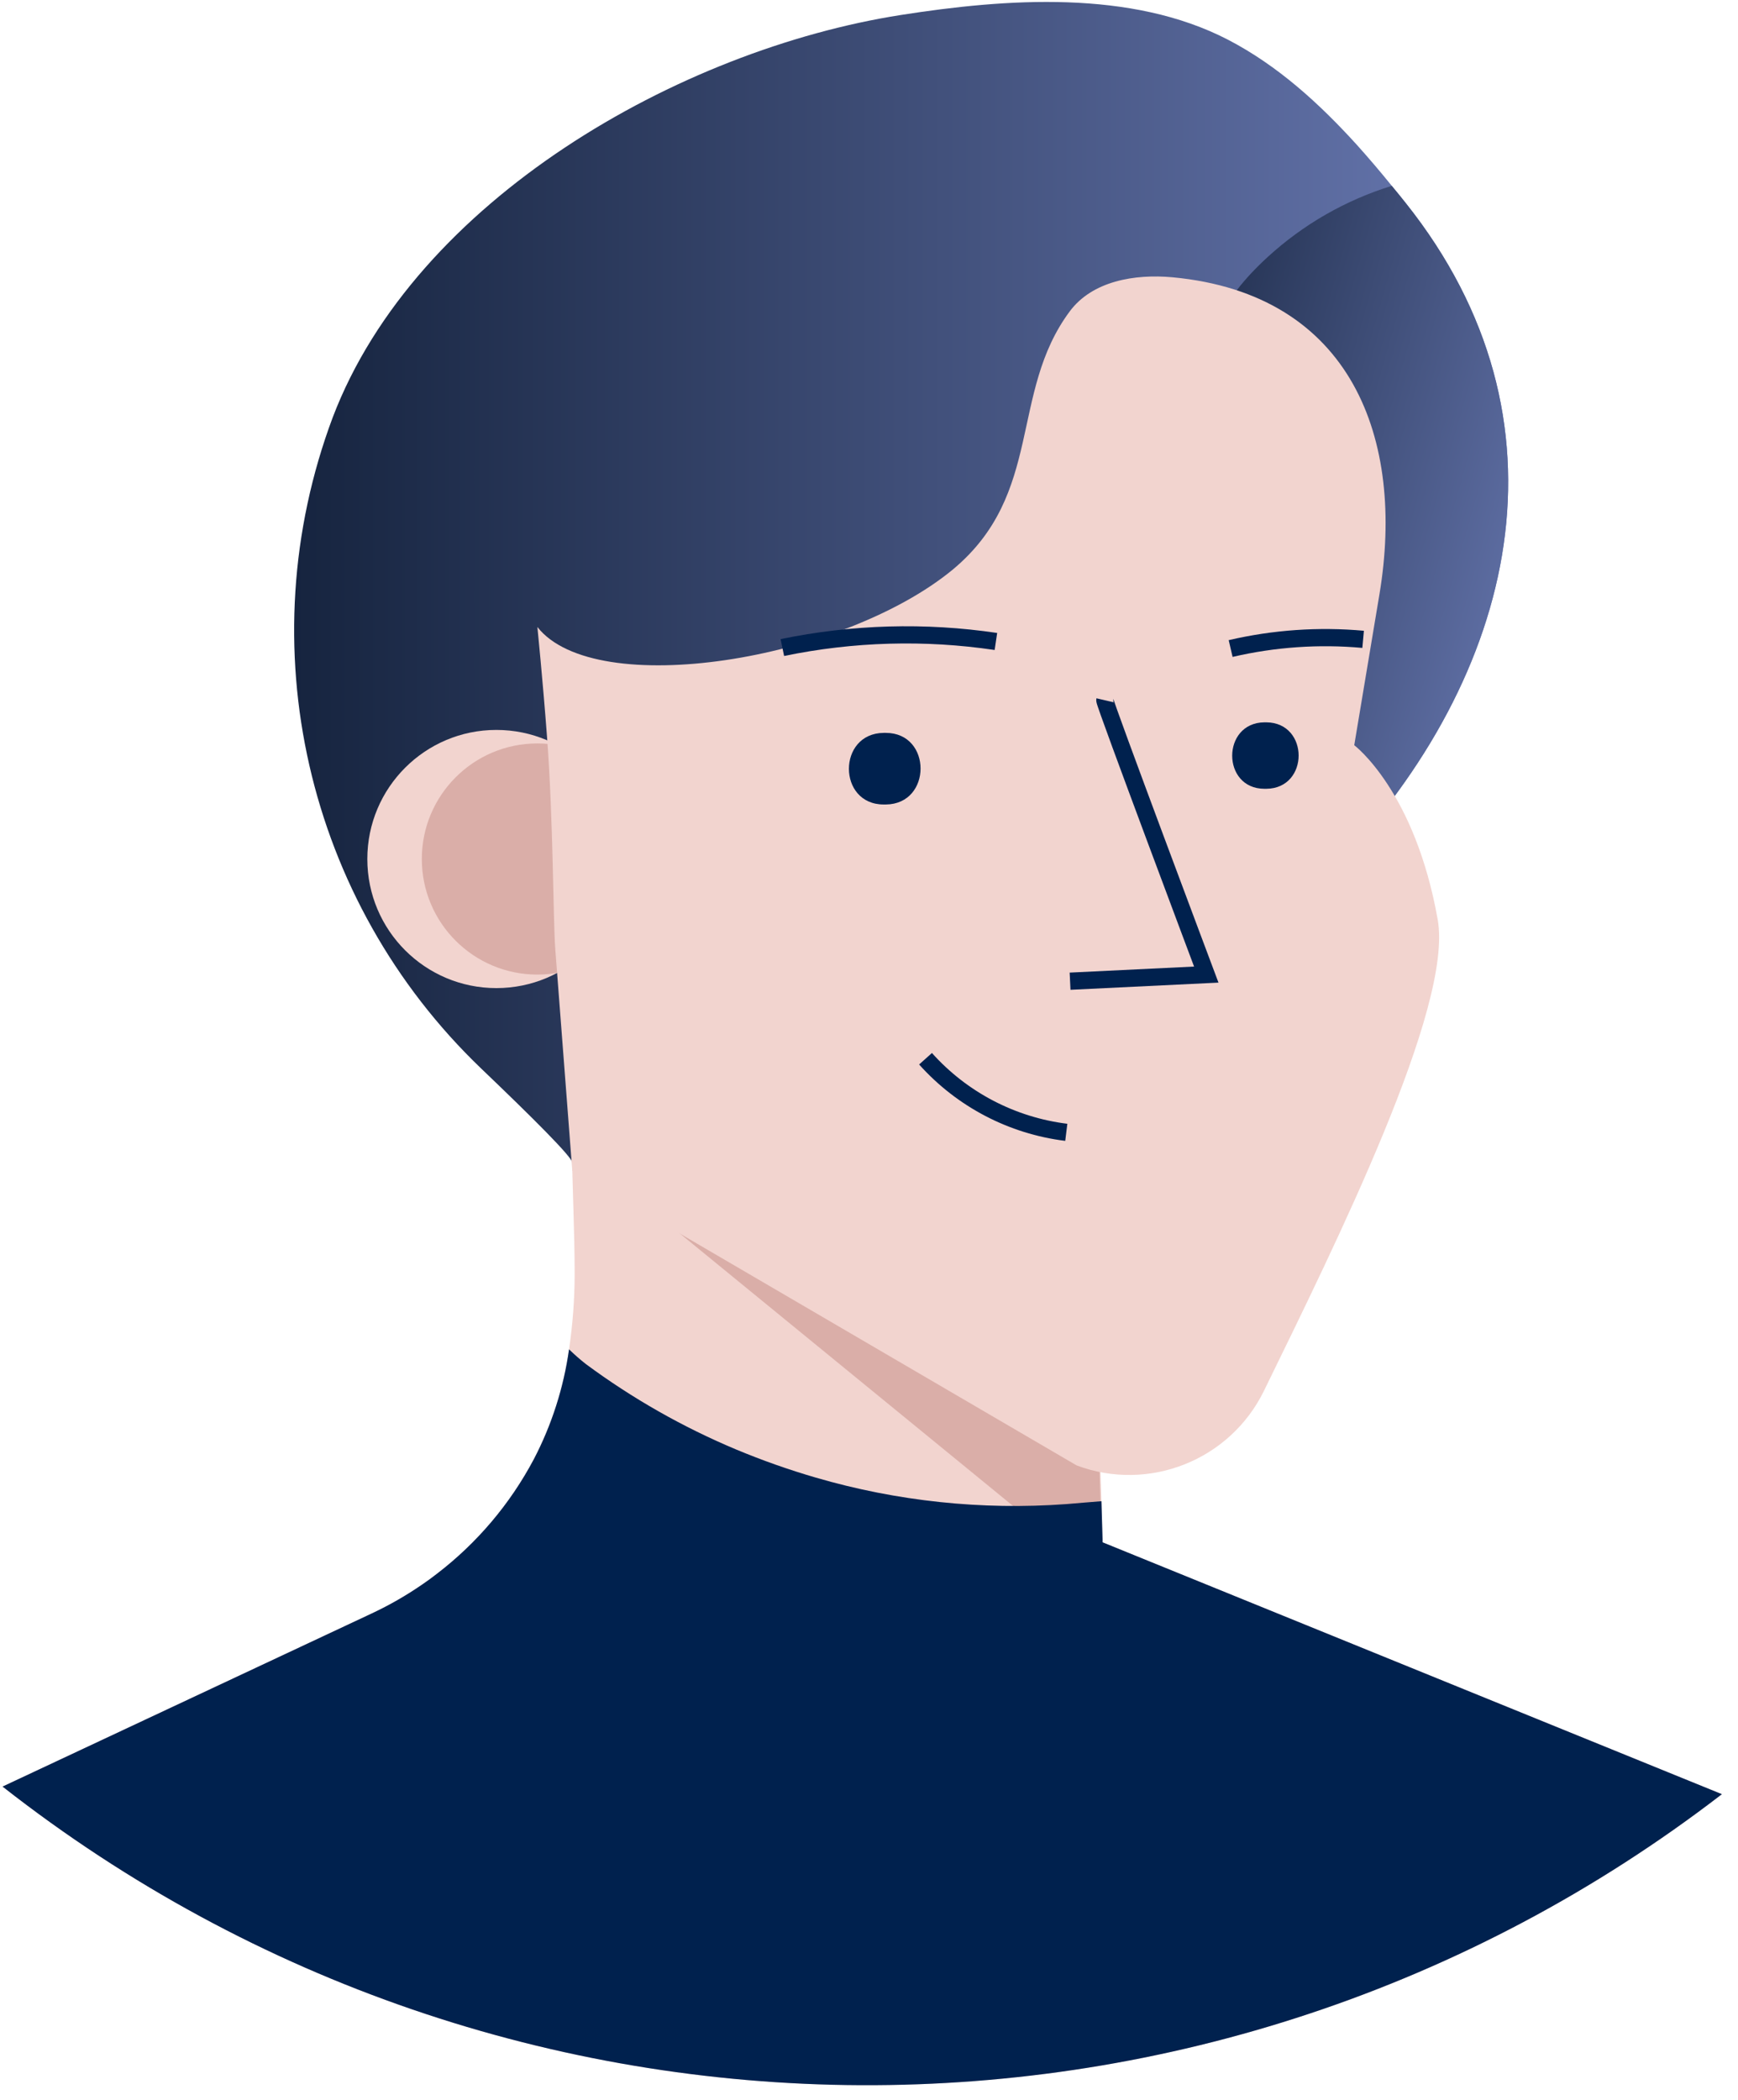 <svg width="101" height="122" viewBox="0 0 101 122" fill="none" xmlns="http://www.w3.org/2000/svg">
<g id="Artboard 69">
<path id="Path" d="M100.065 104.24C70.573 126.948 29.437 126.766 0.147 103.799L21.615 93.735C22.637 93.255 23.618 92.691 24.548 92.05C24.831 91.856 25.113 91.653 25.382 91.441C27.719 89.653 29.642 87.383 31.02 84.784C32.063 82.787 32.755 80.626 33.068 78.396C33.283 76.948 33.392 75.487 33.394 74.023C33.394 71.5 33.257 68.977 33.231 66.448C33.213 65.049 33.198 63.65 33.187 62.253L34.069 62.694L36.363 63.881L37.426 64.062L49.726 66.153L63.456 68.491L63.87 82.609L64.007 87.224L64.073 89.465V89.61L69.412 91.781L100.065 104.24Z" fill="#F2D4CF"/>
<path id="Path_2" d="M63.985 88.732C62.469 88.993 60.909 88.751 59.543 88.044L33.218 66.523C33.187 65.526 33.16 66.572 33.147 65.575C33.13 64.174 33.115 62.776 33.103 61.379L33.985 61.82L36.279 63.007L37.343 63.188L49.643 65.279L63.372 67.617L63.787 81.735L63.924 86.35L63.99 88.591V88.736L63.985 88.732Z" fill="#DAAEA8"/>
<path id="Path_3" d="M77.574 50.372C76.888 51.089 76.136 51.74 75.328 52.317C70.74 55.639 64.616 56.729 59.384 58.52C57.178 59.275 33.257 66.073 33.257 67.551C33.257 67.229 30.915 64.904 27.963 62.081C17.783 52.331 14.39 37.454 19.334 24.254C24.147 11.605 39.491 2.888 52.343 0.872C58.462 -0.086 65.724 -0.619 71.375 2.314C74.265 3.819 76.669 6.011 78.875 8.442C79.563 9.21 80.231 9.994 80.878 10.794C81.156 11.129 81.429 11.464 81.699 11.804C91.744 24.422 88.184 39.223 77.574 50.372Z" fill="url(#paint0_linear_622_208)"/>
<path id="Path_4" d="M77.573 50.371C76.888 51.089 76.136 51.74 75.328 52.317C75.139 51.989 74.97 51.65 74.821 51.302C73.656 48.655 73.056 45.783 72.615 42.92C71.928 38.753 71.458 34.553 71.207 30.338C70.806 23.57 67.916 20.213 73.665 14.936C75.733 13.04 78.197 11.627 80.878 10.798C81.156 11.133 81.429 11.468 81.698 11.808C91.744 24.421 88.184 39.223 77.573 50.371Z" fill="url(#paint1_linear_622_208)"/>
<circle id="Oval" cx="28.846" cy="49.908" r="7.5" fill="#F2D4CF"/>
<ellipse id="Oval_2" cx="31.228" cy="49.908" rx="6.715" ry="6.715" fill="#DAAEA8"/>
<path id="Path_5" d="M31.788 42.797C32.154 47.588 32.141 53.438 32.269 55.15C32.602 59.441 32.931 63.731 33.257 68.019L62.569 85.141C66.776 86.714 71.489 84.833 73.457 80.796C77.675 72.157 84.443 58.516 83.552 53.443C82.228 45.943 78.699 43.296 78.699 43.296L80.168 34.499C81.654 25.556 78.588 17.09 68.141 16.11C65.935 15.907 63.478 16.327 62.168 18.087C58.638 22.834 60.672 28.675 55.374 33.087C48.941 38.394 34.59 40.71 31.228 36.427C31.228 36.427 31.537 39.457 31.788 42.797Z" fill="#F2D4CF"/>
<path id="Path_6" d="M53.785 61.512C55.905 63.879 58.811 65.398 61.965 65.787" stroke="#00214E"/>
<path id="Path_7" d="M64.206 40.684C64.17 40.838 70.1 56.623 70.1 56.623L62.185 57.007" stroke="#00214E"/>
<path id="Path_8" d="M45.465 37.622C49.549 36.777 53.75 36.657 57.875 37.269" stroke="#00214E"/>
<path id="Path_9" d="M71.516 37.679C74.037 37.092 76.636 36.911 79.215 37.145" stroke="#00214E"/>
<path id="Path_10" d="M100.065 104.24C70.573 126.948 29.437 126.766 0.147 103.798L21.615 93.735C22.637 93.255 23.618 92.691 24.548 92.05C24.831 91.856 25.113 91.653 25.382 91.441C27.719 89.653 29.642 87.383 31.02 84.784C32.063 82.787 32.755 80.626 33.068 78.395C33.379 78.697 33.706 78.983 34.047 79.251C36.752 81.252 39.688 82.92 42.791 84.219C44.298 84.847 45.838 85.391 47.406 85.847C52.128 87.224 57.059 87.745 61.965 87.387C62.644 87.334 63.328 87.268 64.007 87.219L64.073 89.46V89.606L69.412 91.776L100.065 104.24Z" fill="#00214E"/>
<path id="Path_11" d="M51.478 42.58C54.169 42.58 54.169 46.718 51.478 46.74H51.354C48.659 46.74 48.659 42.602 51.354 42.58H51.473H51.478Z" fill="#00214E"/>
<path id="Path_12" d="M73.594 41.967C76.091 41.989 76.091 45.805 73.594 45.827H73.479C70.982 45.827 70.982 41.989 73.479 41.967H73.594Z" fill="#00214E"/>
</g>
<defs>
<linearGradient id="paint0_linear_622_208" x1="17.066" y1="67.568" x2="87.646" y2="67.568" gradientUnits="userSpaceOnUse">
<stop stop-color="#16243F"/>
<stop offset="1" stop-color="#6878B1"/>
</linearGradient>
<linearGradient id="paint1_linear_622_208" x1="58.634" y1="38.091" x2="88.227" y2="46.487" gradientUnits="userSpaceOnUse">
<stop stop-color="#16243F"/>
<stop offset="1" stop-color="#6878B1"/>
</linearGradient>
</defs>
</svg>
